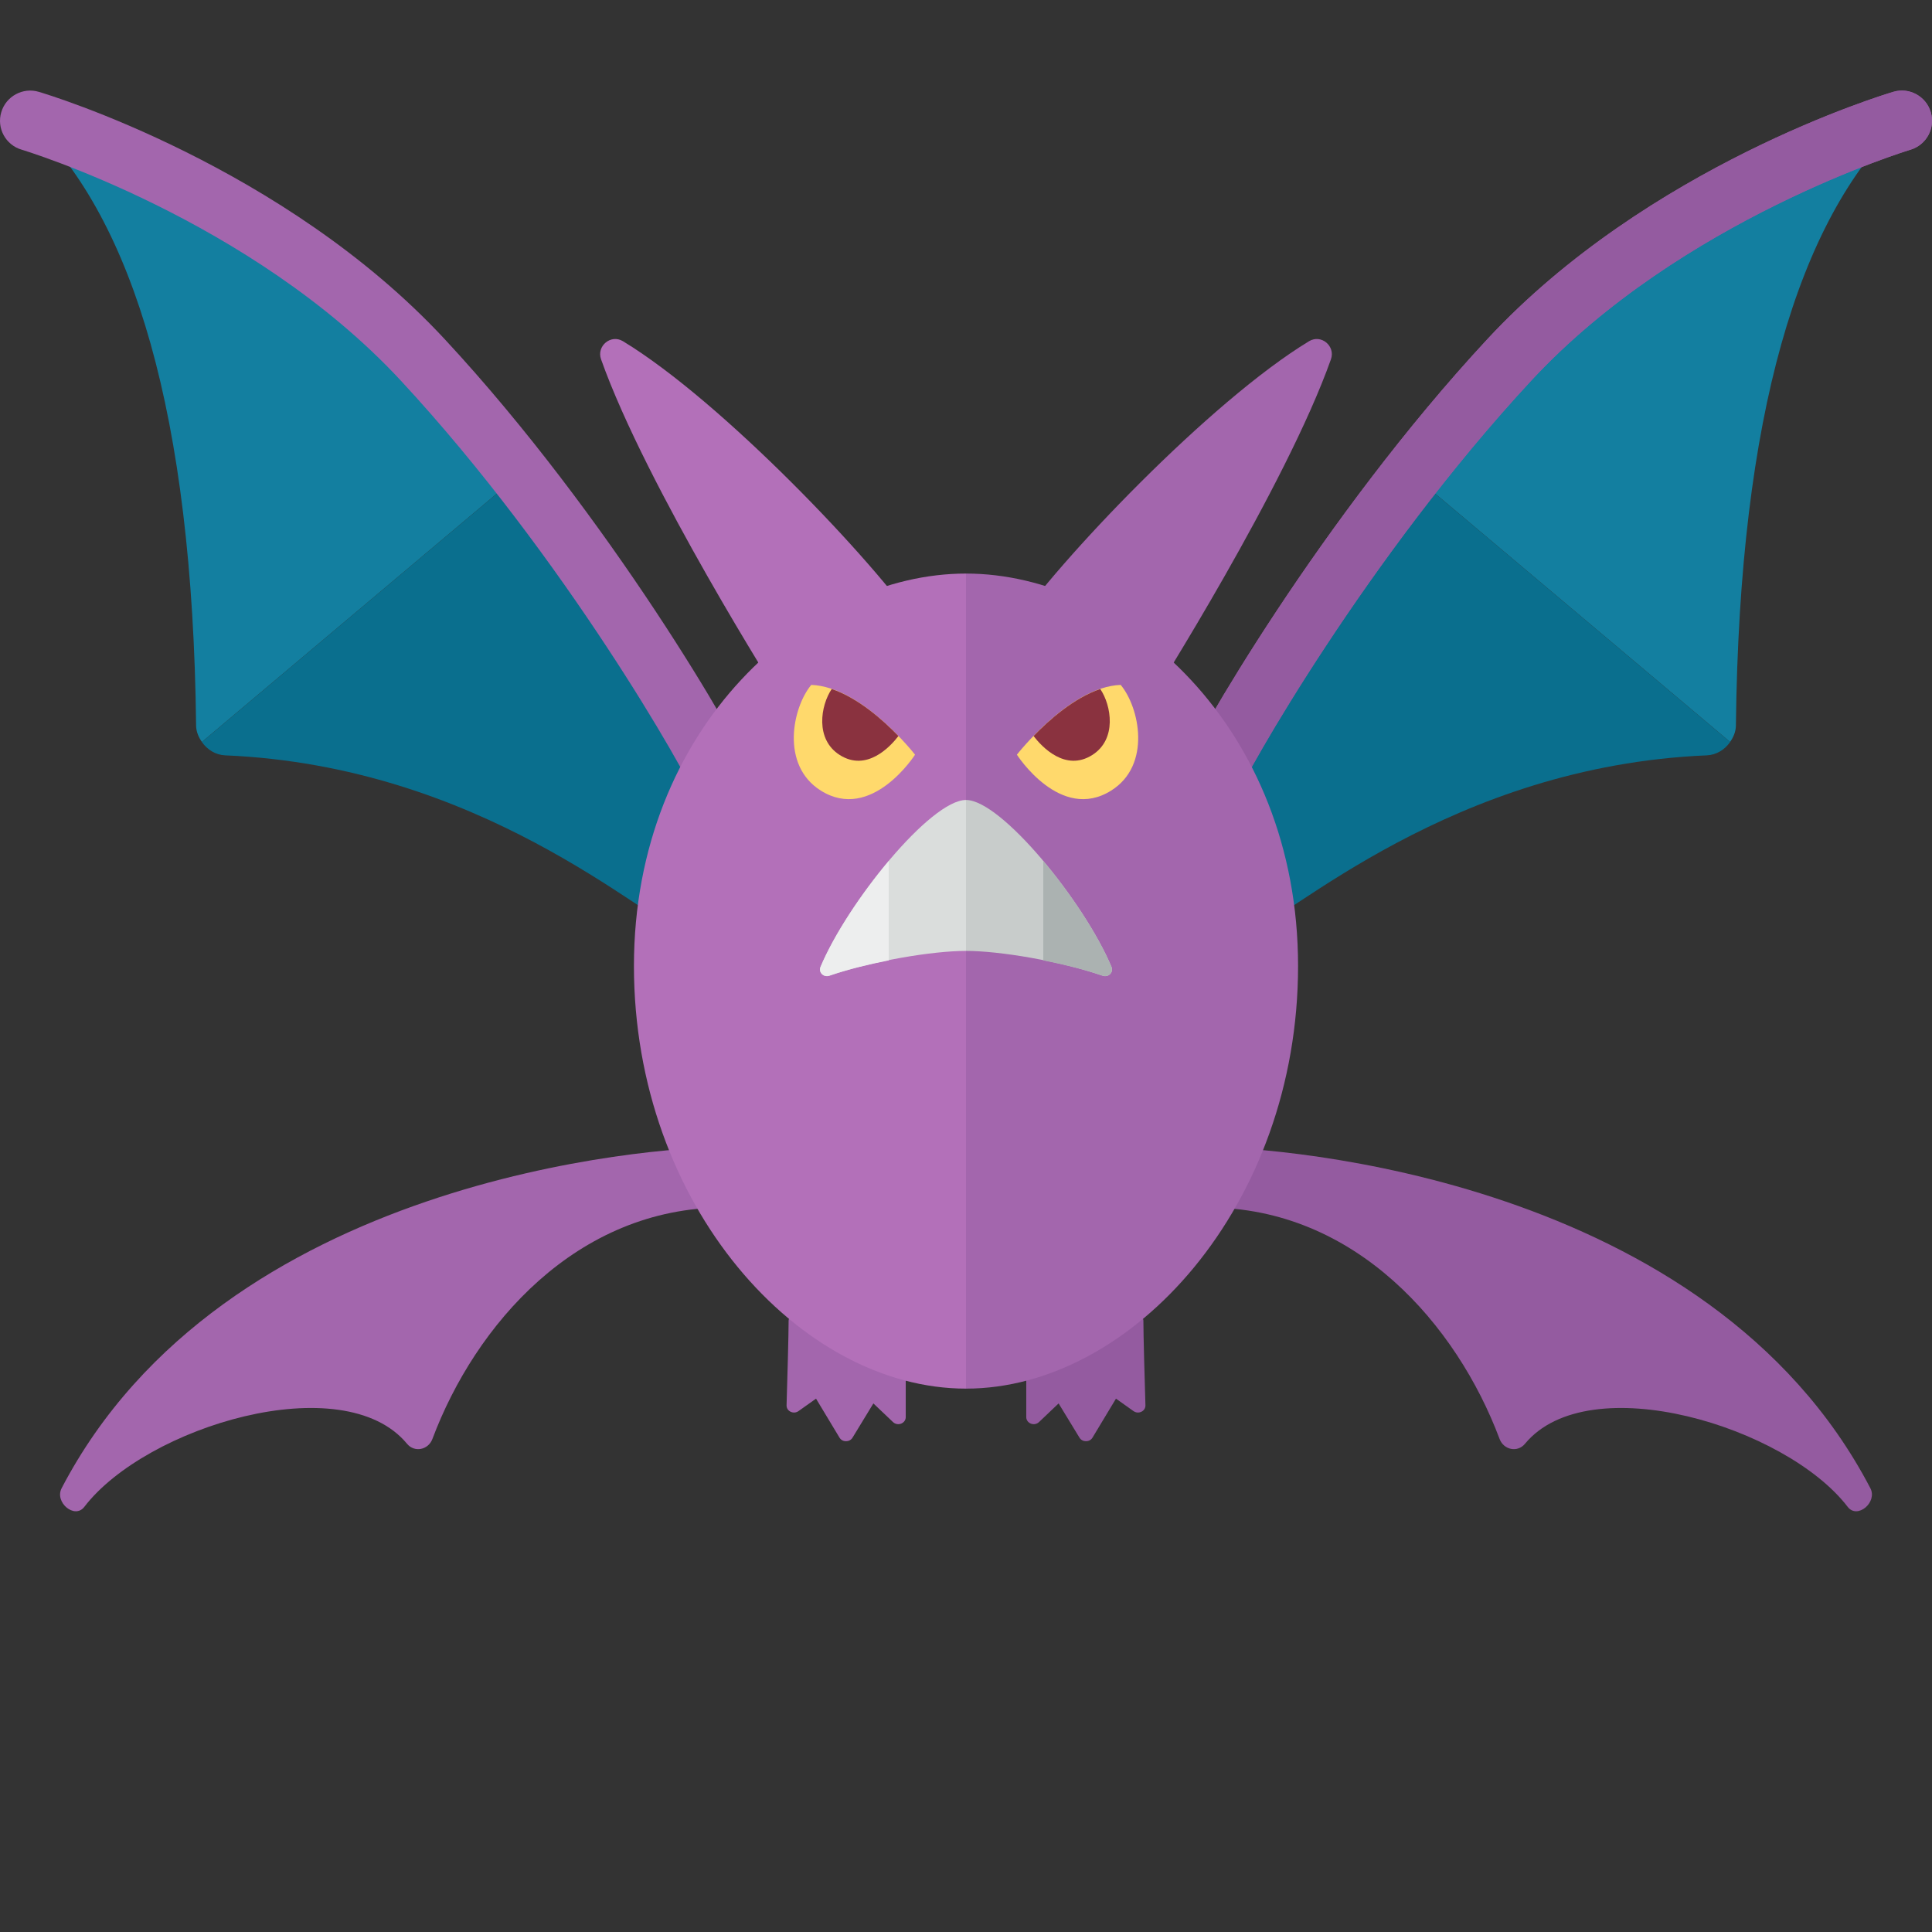 <?xml version="1.0" encoding="utf-8"?>
<!-- Generator: Adobe Illustrator 21.0.2, SVG Export Plug-In . SVG Version: 6.00 Build 0)  -->
<svg version="1.1" id="icons" xmlns="http://www.w3.org/2000/svg" xmlns:xlink="http://www.w3.org/1999/xlink" x="0px" y="0px"
	 width="32px" height="32px" viewBox="0 0 32 32" enable-background="new 0 0 32 32" xml:space="preserve">
<rect x="0" y="0" width="32" height="32" fill="#333333" stroke="none"/>
<g>
	<g>
		<path fill="#137FA0" d="M5.875,4.958c-3-2.375-5.333-2.917-5.333-2.917c1.657,1.617,2.648,4.802,2.706,9.975
			c0.001,0.103,0.041,0.194,0.096,0.273l5.294-4.458C7.814,6.788,6.869,5.745,5.875,4.958z"/>
		<path fill="#0A6F8E" d="M3.344,12.29c0.087,0.125,0.224,0.214,0.387,0.221c4.222,0.179,6.885,2.67,7.728,3.031v-3.5
			c0,0-1.158-2.105-2.82-4.211L3.344,12.29z"/>
	</g>
	<path fill="#A366AD" d="M12,13.542c-0.201,0-0.391-0.122-0.467-0.321c-0.153-0.4-2.18-3.992-4.899-6.922
		C4.152,3.626,0.396,2.491,0.358,2.479C0.093,2.401-0.058,2.123,0.021,1.858C0.099,1.594,0.38,1.442,0.642,1.521
		C0.807,1.569,4.7,2.747,7.366,5.618c2.728,2.938,4.865,6.631,5.101,7.244c0.099,0.258-0.029,0.547-0.287,0.646
		C12.12,13.531,12.06,13.542,12,13.542z"/>
	<path fill="#A366AD" d="M12,19c-1.205,0-8.304,0.521-10.979,5.649c-0.122,0.233,0.215,0.518,0.375,0.31
		c1.021-1.333,4.29-2.323,5.346-1.045c0.123,0.149,0.352,0.101,0.42-0.08C7.868,21.951,9.546,20,12,20V19z"/>
	<path fill="#A366AD" d="M13.062,21.871c0,0.243-0.022,1.009-0.034,1.405c-0.003,0.098,0.115,0.155,0.198,0.096l0.29-0.206
		l0.389,0.646c0.047,0.079,0.167,0.079,0.215,0.001l0.346-0.568l0.325,0.309c0.078,0.074,0.211,0.022,0.211-0.083v-1.363
		C15.002,22.107,13.062,21.597,13.062,21.871z"/>
	<path fill="#B370B9" d="M16,9.5c-2.607,0-5.5,2.536-5.5,6.5s2.75,7,5.5,7V9.5z"/>
	<path fill="#B370B9" d="M15.216,10.394c-0.725-1.08-3.256-3.748-4.899-4.743c-0.199-0.12-0.439,0.08-0.362,0.299
		c0.747,2.108,2.954,5.588,2.954,5.588L15.216,10.394z"/>
	<path fill="#DADDDC" d="M16,13.25c-0.583,0-1.956,1.685-2.41,2.765c-0.038,0.092,0.053,0.179,0.147,0.146
		c0.71-0.244,1.704-0.411,2.263-0.411V13.25z"/>
	<path fill="#FFD96C" d="M13.437,11.344c0.844,0.031,1.719,1.156,1.719,1.156s-0.719,1.125-1.562,0.594
		C12.926,12.674,13.125,11.719,13.437,11.344z"/>
	<path fill="#8A323F" d="M13.776,11.412c-0.184,0.272-0.28,0.833,0.134,1.094c0.446,0.281,0.835-0.138,0.971-0.315
		C14.623,11.924,14.215,11.562,13.776,11.412z"/>
	<g>
		<path fill="#137FA0" d="M26.125,4.958c3-2.375,5.333-2.917,5.333-2.917c-1.657,1.617-2.648,4.802-2.706,9.975
			c-0.001,0.103-0.041,0.194-0.096,0.273l-5.294-4.458C24.186,6.788,25.131,5.745,26.125,4.958z"/>
		<path fill="#0A6F8E" d="M28.656,12.29c-0.087,0.125-0.224,0.214-0.387,0.221c-4.222,0.179-6.885,2.67-7.728,3.031v-3.5
			c0,0,1.158-2.105,2.82-4.211L28.656,12.29z"/>
	</g>
	<g>
		<g>
			<path fill="#945BA0" d="M20,13.542c-0.06,0-0.12-0.011-0.18-0.033c-0.258-0.099-0.386-0.388-0.287-0.646
				c0.235-0.613,2.373-4.307,5.101-7.244c2.666-2.872,6.56-4.049,6.725-4.098c0.263-0.08,0.543,0.073,0.621,0.337
				c0.078,0.265-0.072,0.542-0.337,0.622c-0.038,0.011-3.801,1.153-6.276,3.819c-2.72,2.93-4.746,6.522-4.899,6.922
				C20.391,13.419,20.201,13.542,20,13.542z"/>
		</g>
		<g>
			<path fill="#945BA0" d="M20,13.542c-0.06,0-0.12-0.011-0.18-0.033c-0.258-0.099-0.386-0.388-0.287-0.646
				c0.235-0.613,2.373-4.307,5.101-7.244c2.666-2.872,6.56-4.049,6.725-4.098c0.263-0.08,0.543,0.073,0.621,0.337
				c0.078,0.265-0.072,0.542-0.337,0.622c-0.038,0.011-3.801,1.153-6.276,3.819c-2.72,2.93-4.746,6.522-4.899,6.922
				C20.391,13.419,20.201,13.542,20,13.542z"/>
		</g>
	</g>
	<path fill="#945BA0" d="M20,19c1.205,0,8.304,0.521,10.979,5.649c0.122,0.233-0.215,0.518-0.375,0.31
		c-1.021-1.333-4.29-2.323-5.346-1.045c-0.123,0.149-0.352,0.101-0.42-0.08C24.132,21.951,22.454,20,20,20V19z"/>
	<path fill="#945BA0" d="M18.938,21.871c0,0.243,0.022,1.009,0.034,1.405c0.003,0.098-0.115,0.155-0.198,0.096l-0.29-0.206
		l-0.389,0.646c-0.047,0.079-0.167,0.079-0.215,0.001l-0.346-0.568l-0.325,0.309c-0.078,0.074-0.211,0.022-0.211-0.083v-1.363
		C16.998,22.107,18.938,21.597,18.938,21.871z"/>
	<path fill="#A366AD" d="M16,9.5c2.607,0,5.5,2.536,5.5,6.5s-2.75,7-5.5,7V9.5z"/>
	<path fill="#A366AD" d="M16.784,10.394c0.725-1.08,3.256-3.748,4.899-4.743c0.199-0.12,0.439,0.08,0.362,0.299
		c-0.747,2.108-2.954,5.588-2.954,5.588L16.784,10.394z"/>
	<path fill="#FFD96C" d="M18.562,11.344c-0.844,0.031-1.719,1.156-1.719,1.156s0.719,1.125,1.562,0.594
		C19.074,12.674,18.875,11.719,18.562,11.344z"/>
	<path fill="#8A323F" d="M18.224,11.412c0.184,0.272,0.28,0.833-0.134,1.094c-0.446,0.281-0.835-0.138-0.971-0.315
		C17.377,11.924,17.785,11.562,18.224,11.412z"/>
	<path fill="#EDEEEE" d="M14.719,14.262c-0.463,0.55-0.906,1.223-1.128,1.752c-0.038,0.092,0.053,0.179,0.147,0.146
		c0.295-0.102,0.64-0.185,0.982-0.253V14.262z"/>
	<path fill="#C8CCCB" d="M16,13.25c0.583,0,1.956,1.685,2.41,2.765c0.038,0.092-0.053,0.179-0.147,0.146
		c-0.71-0.244-1.704-0.411-2.263-0.411V13.25z"/>
	<path fill="#ABB2B1" d="M17.281,14.262c0.463,0.55,0.906,1.223,1.128,1.752c0.038,0.092-0.053,0.179-0.147,0.146
		c-0.295-0.102-0.64-0.185-0.982-0.253V14.262z"/>
</g>
</svg>
